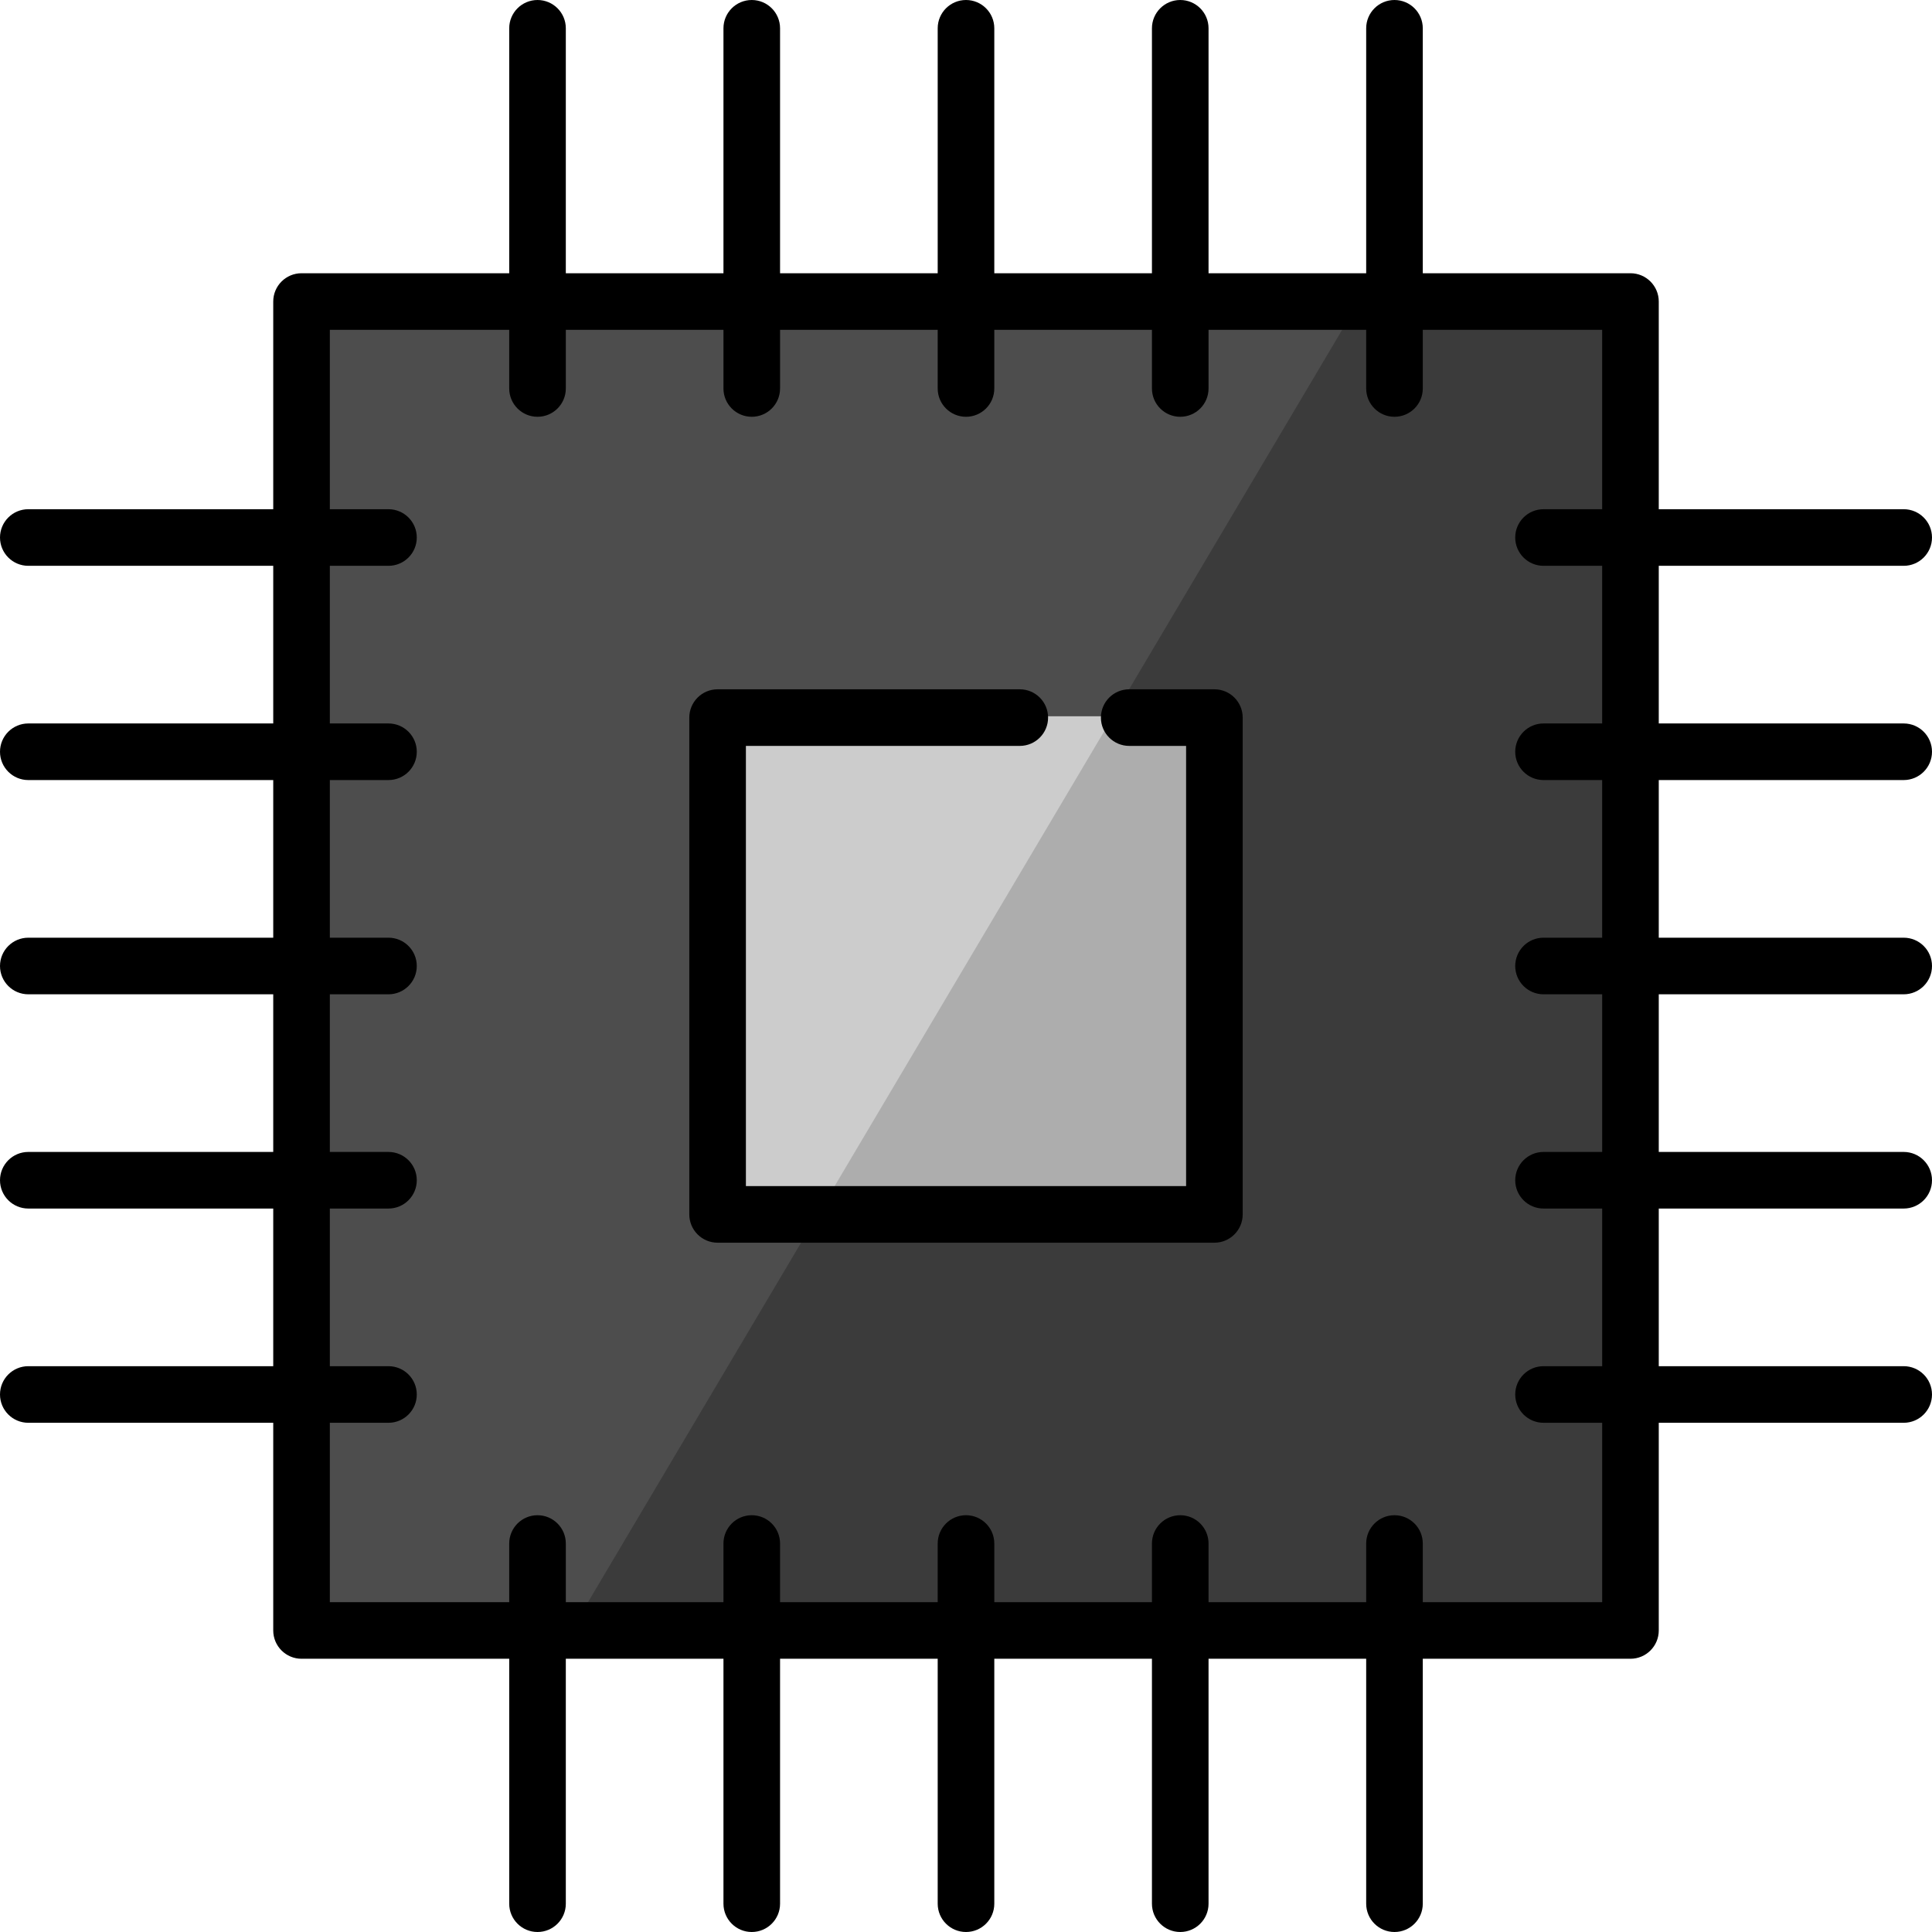<?xml version="1.0" encoding="iso-8859-1"?>
<!-- Generator: Adobe Illustrator 21.0.0, SVG Export Plug-In . SVG Version: 6.00 Build 0)  -->
<svg version="1.1" id="Capa_1" xmlns="http://www.w3.org/2000/svg" xmlns:xlink="http://www.w3.org/1999/xlink" x="0px" y="0px"
	 viewBox="0 0 512 512" style="enable-background:new 0 0 512 512;" xml:space="preserve">
<path style="fill:#4D4D4D;" d="M99.496,76.837h311.015c13.765,0,24.925,11.159,24.925,24.925v311.015
	c0,13.765-11.159,24.925-24.925,24.925H99.496c-13.765,0-24.925-11.159-24.925-24.925V101.761
	C74.571,87.996,85.73,76.837,99.496,76.837z"/>
<path style="fill:#3B3B3B;" d="M404.172,76.837h-42.223L148.058,437.701h256.115c17.266,0,31.264-13.997,31.264-31.264V108.1
	C435.436,90.834,421.439,76.837,404.172,76.837z"/>
<rect x="187.55" y="189.82" style="fill:#CCCCCC;" width="134.9" height="134.9"/>
<polygon style="fill:#ADADAD;" points="322.455,324.72 322.455,189.818 294.983,189.818 215.024,324.72 "/>
<path d="M321.828,182.672h-22.575c-4.142,0-7.5,3.358-7.5,7.5s3.358,7.5,7.5,7.5h15.075v116.656H197.672V197.672h72.582
	c4.142,0,7.5-3.358,7.5-7.5s-3.358-7.5-7.5-7.5h-80.082c-4.142,0-7.5,3.358-7.5,7.5v131.656c0,4.142,3.358,7.5,7.5,7.5h131.656
	c4.142,0,7.5-3.358,7.5-7.5V190.172C329.328,186.03,325.97,182.672,321.828,182.672z"/>
<path d="M504.5,206.724c4.142,0,7.5-3.358,7.5-7.5s-3.358-7.5-7.5-7.5h-64.91v-41.777h64.91c4.142,0,7.5-3.358,7.5-7.5
	s-3.358-7.5-7.5-7.5h-64.91V79.911c0-4.142-3.358-7.5-7.5-7.5h-55.037V7.5c0-4.142-3.358-7.5-7.5-7.5s-7.5,3.358-7.5,7.5v64.911
	h-41.776V7.5c0-4.142-3.358-7.5-7.5-7.5s-7.5,3.358-7.5,7.5v64.911H263.5V7.5c0-4.142-3.358-7.5-7.5-7.5s-7.5,3.358-7.5,7.5v64.911
	h-41.776V7.5c0-4.142-3.358-7.5-7.5-7.5s-7.5,3.358-7.5,7.5v64.911h-41.776V7.5c0-4.142-3.358-7.5-7.5-7.5s-7.5,3.358-7.5,7.5
	v64.911H79.911c-4.142,0-7.5,3.358-7.5,7.5v55.036H7.5c-4.142,0-7.5,3.358-7.5,7.5s3.358,7.5,7.5,7.5h64.911v41.777H7.5
	c-4.142,0-7.5,3.358-7.5,7.5s3.358,7.5,7.5,7.5h64.911V248.5H7.5c-4.142,0-7.5,3.358-7.5,7.5s3.358,7.5,7.5,7.5h64.911v41.777H7.5
	c-4.142,0-7.5,3.358-7.5,7.5s3.358,7.5,7.5,7.5h64.911v41.776H7.5c-4.142,0-7.5,3.358-7.5,7.5s3.358,7.5,7.5,7.5h64.911v55.036
	c0,4.142,3.358,7.5,7.5,7.5h55.037V504.5c0,4.142,3.358,7.5,7.5,7.5s7.5-3.358,7.5-7.5v-64.911h41.776V504.5
	c0,4.142,3.358,7.5,7.5,7.5s7.5-3.358,7.5-7.5v-64.911H248.5V504.5c0,4.142,3.358,7.5,7.5,7.5s7.5-3.358,7.5-7.5v-64.911h41.777
	V504.5c0,4.142,3.358,7.5,7.5,7.5s7.5-3.358,7.5-7.5v-64.911h41.776V504.5c0,4.142,3.358,7.5,7.5,7.5s7.5-3.358,7.5-7.5v-64.911
	h55.037c4.142,0,7.5-3.358,7.5-7.5v-55.036h64.91c4.142,0,7.5-3.358,7.5-7.5s-3.358-7.5-7.5-7.5h-64.91v-41.776h64.91
	c4.142,0,7.5-3.358,7.5-7.5s-3.358-7.5-7.5-7.5h-64.91V263.5h64.91c4.142,0,7.5-3.358,7.5-7.5s-3.358-7.5-7.5-7.5h-64.91v-41.776
	H504.5z M424.59,248.5h-15.54c-4.142,0-7.5,3.358-7.5,7.5s3.358,7.5,7.5,7.5h15.54v41.777h-15.54c-4.142,0-7.5,3.358-7.5,7.5
	s3.358,7.5,7.5,7.5h15.54v41.776h-15.54c-4.142,0-7.5,3.358-7.5,7.5s3.358,7.5,7.5,7.5h15.54v47.536h-47.537v-15.54
	c0-4.142-3.358-7.5-7.5-7.5s-7.5,3.358-7.5,7.5v15.54h-41.776v-15.54c0-4.142-3.358-7.5-7.5-7.5s-7.5,3.358-7.5,7.5v15.54H263.5
	v-15.54c0-4.142-3.358-7.5-7.5-7.5s-7.5,3.358-7.5,7.5v15.54h-41.776v-15.54c0-4.142-3.358-7.5-7.5-7.5s-7.5,3.358-7.5,7.5v15.54
	h-41.776v-15.54c0-4.142-3.358-7.5-7.5-7.5s-7.5,3.358-7.5,7.5v15.54H87.411v-47.536h15.54c4.142,0,7.5-3.358,7.5-7.5
	s-3.358-7.5-7.5-7.5h-15.54v-41.776h15.54c4.142,0,7.5-3.358,7.5-7.5s-3.358-7.5-7.5-7.5h-15.54V263.5h15.54
	c4.142,0,7.5-3.358,7.5-7.5s-3.358-7.5-7.5-7.5h-15.54v-41.776h15.54c4.142,0,7.5-3.358,7.5-7.5s-3.358-7.5-7.5-7.5h-15.54v-41.777
	h15.54c4.142,0,7.5-3.358,7.5-7.5s-3.358-7.5-7.5-7.5h-15.54V87.411h47.537v15.54c0,4.142,3.358,7.5,7.5,7.5s7.5-3.358,7.5-7.5
	v-15.54h41.776v15.54c0,4.142,3.358,7.5,7.5,7.5s7.5-3.358,7.5-7.5v-15.54H248.5v15.54c0,4.142,3.358,7.5,7.5,7.5s7.5-3.358,7.5-7.5
	v-15.54h41.777v15.54c0,4.142,3.358,7.5,7.5,7.5s7.5-3.358,7.5-7.5v-15.54h41.776v15.54c0,4.142,3.358,7.5,7.5,7.5
	s7.5-3.358,7.5-7.5v-15.54h47.537v47.536h-15.54c-4.142,0-7.5,3.358-7.5,7.5s3.358,7.5,7.5,7.5h15.54v41.777h-15.54
	c-4.142,0-7.5,3.358-7.5,7.5s3.358,7.5,7.5,7.5h15.54V248.5z"/>
<g>
</g>
<g>
</g>
<g>
</g>
<g>
</g>
<g>
</g>
<g>
</g>
<g>
</g>
<g>
</g>
<g>
</g>
<g>
</g>
<g>
</g>
<g>
</g>
<g>
</g>
<g>
</g>
<g>
</g>
</svg>
